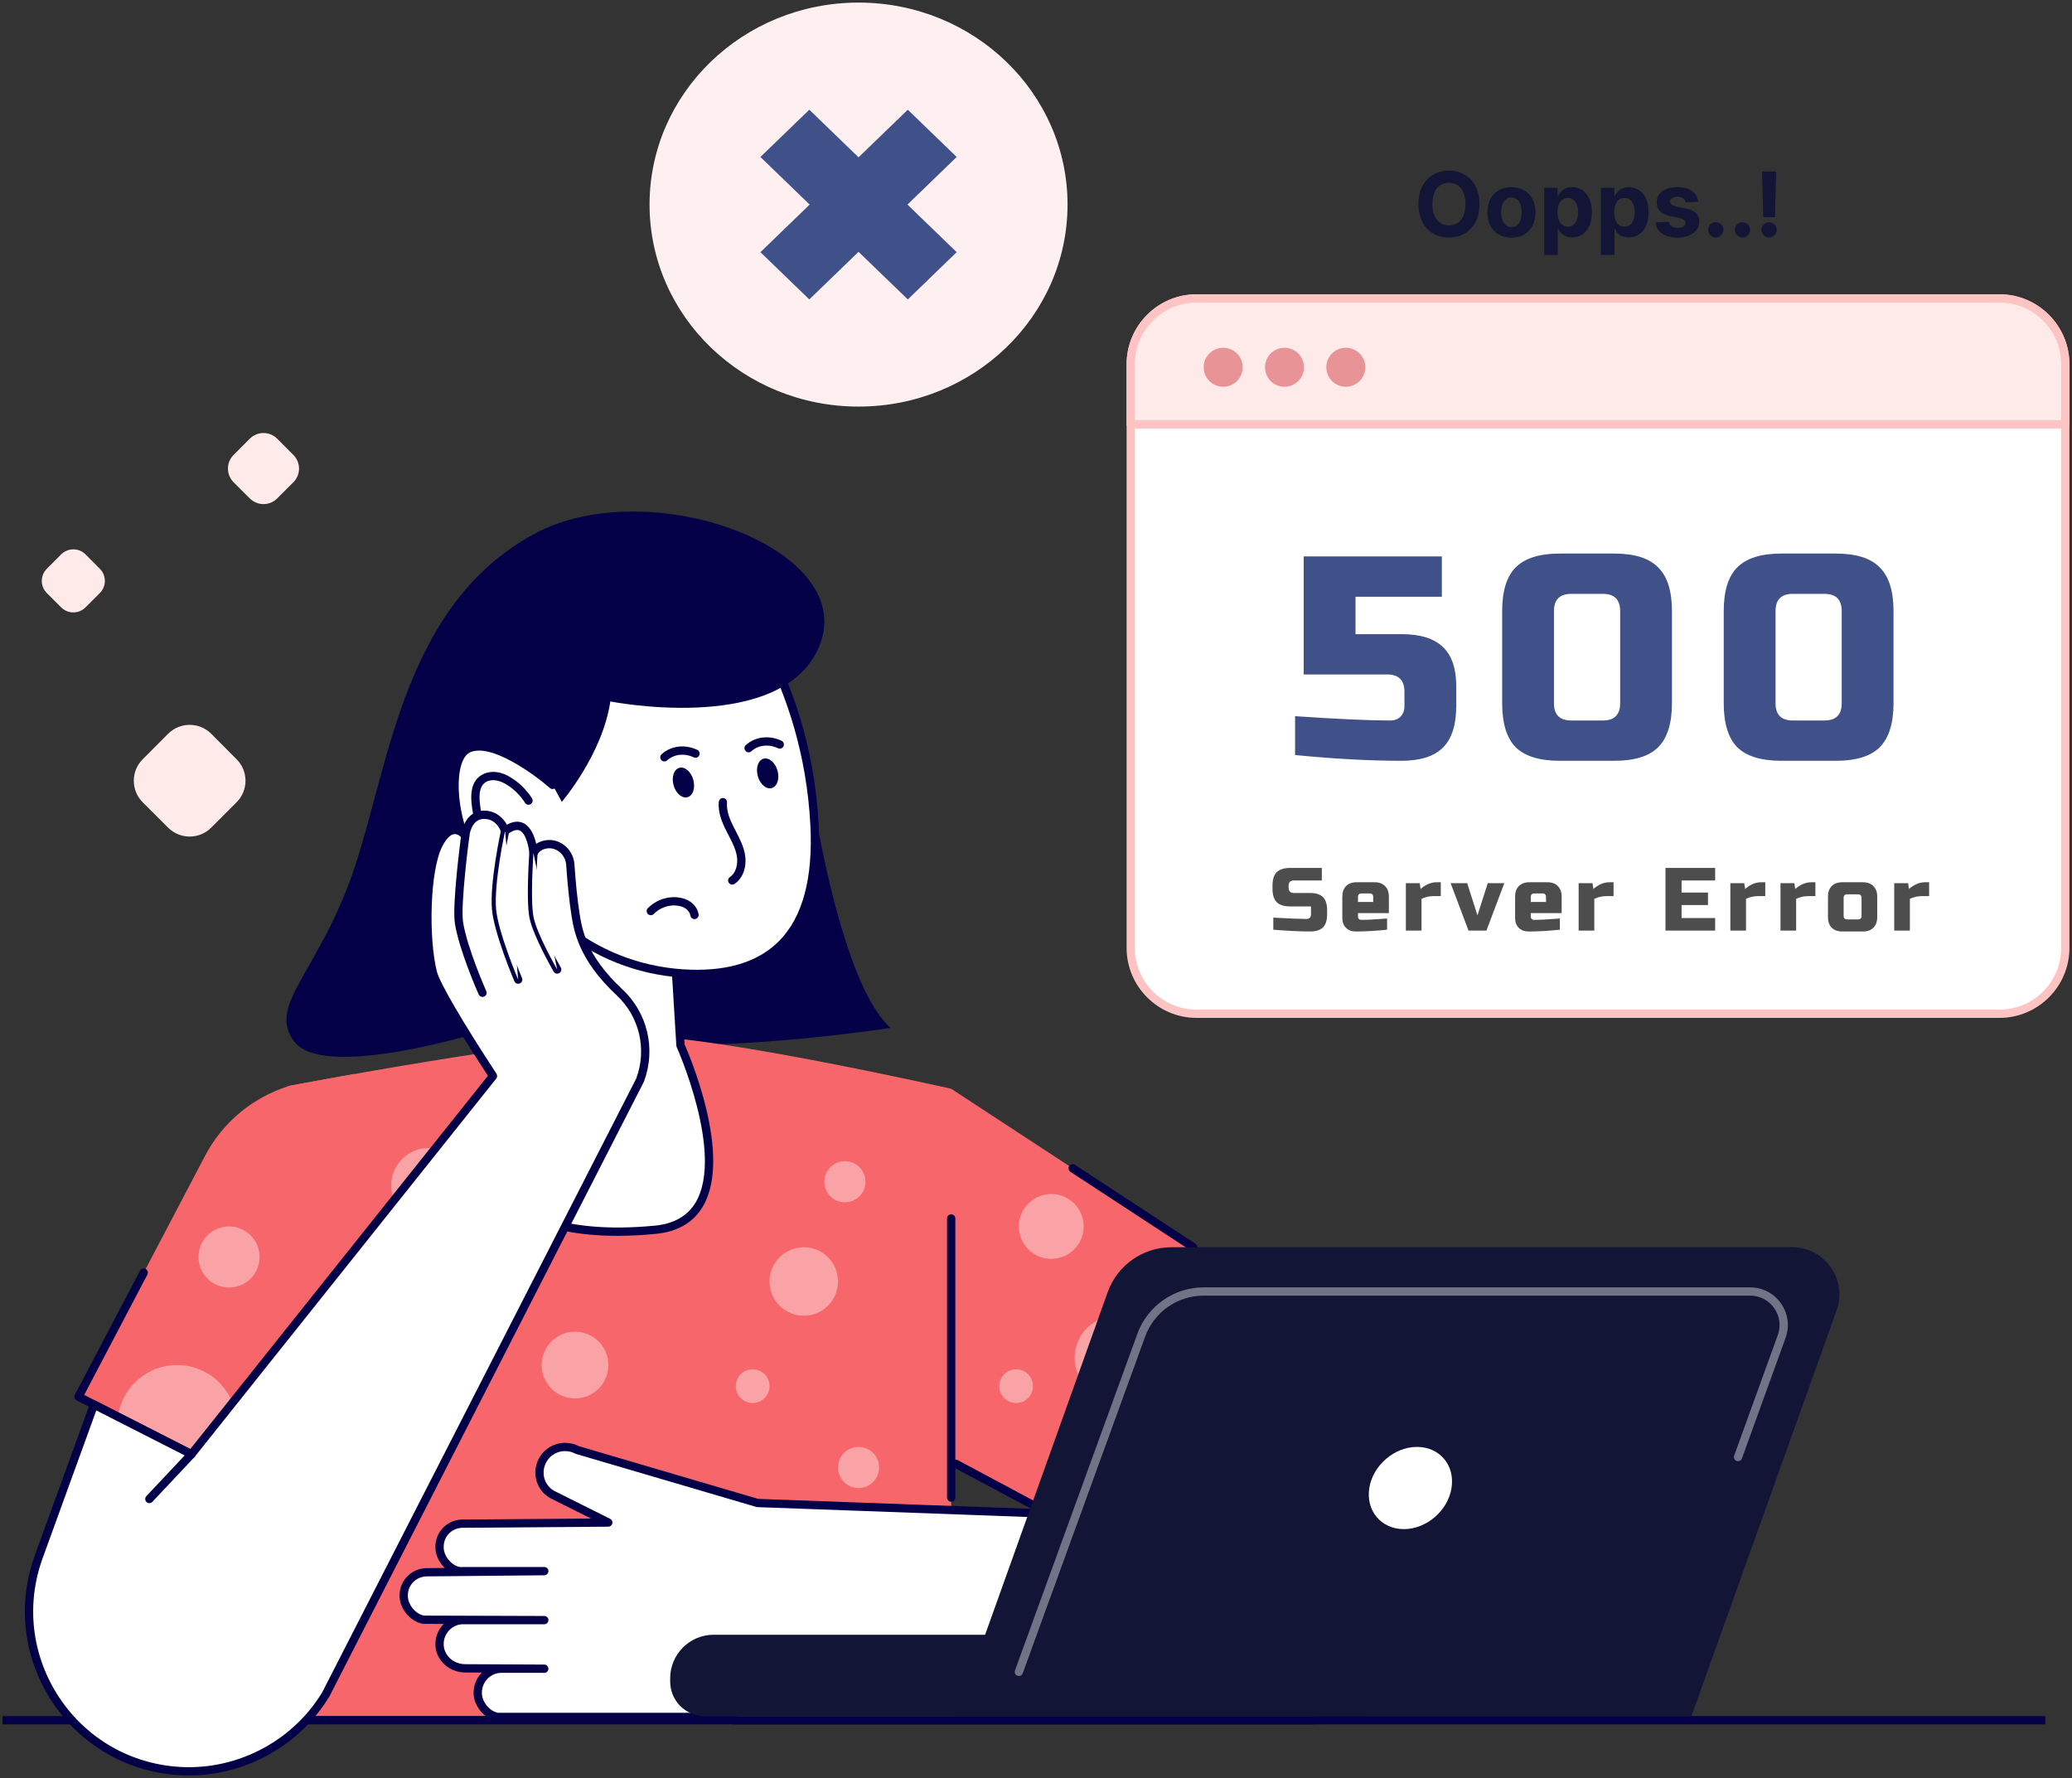 <svg width="648" height="556" viewBox="0 0 648 556" fill="none" xmlns="http://www.w3.org/2000/svg">
<rect x="0" y="0" width="648" height="556" fill="#333333" stroke="none"/>
<path d="M44.623 250.865L52.577 258.815C56.316 262.522 62.338 262.522 66.045 258.815L73.999 250.865C77.706 247.157 77.706 241.136 73.999 237.429L66.045 229.443C62.338 225.736 56.316 225.736 52.577 229.443L44.623 237.429C40.916 241.136 40.916 247.157 44.623 250.865ZM73.058 150.805L78.12 155.863C80.498 158.223 84.328 158.223 86.688 155.863L91.749 150.805C94.108 148.446 94.108 144.616 91.749 142.256L86.688 137.176C84.328 134.816 80.498 134.816 78.12 137.176L73.058 142.256C70.699 144.616 70.699 148.446 73.058 150.805ZM14.643 185.442L19.132 189.932C21.243 192.026 24.643 192.026 26.737 189.932L31.226 185.442C33.321 183.348 33.321 179.948 31.226 177.857L26.737 173.348C24.643 171.254 21.246 171.254 19.132 173.348L14.643 177.857C12.549 179.948 12.549 183.348 14.643 185.442Z" fill="#FFEAEA"/>
<path d="M268.503 127.141C304.601 127.141 333.864 98.861 333.864 63.975C333.864 29.089 304.601 0.809 268.503 0.809C232.406 0.809 203.143 29.089 203.143 63.975C203.143 98.861 232.406 127.141 268.503 127.141Z" fill="#FEF0F1"/>
<path d="M299.198 78.856L283.988 93.555C283.943 93.597 283.872 93.597 283.826 93.555L237.812 49.086L253.022 34.387C253.068 34.345 253.139 34.345 253.184 34.387L299.198 78.856Z" fill="#405189"/>
<path d="M237.812 78.856L253.022 93.555C253.068 93.597 253.139 93.597 253.184 93.555L299.198 49.086L283.988 34.387C283.943 34.345 283.872 34.345 283.826 34.387L237.812 78.856Z" fill="#405189"/>
<path d="M253.663 246.52C253.663 246.52 262.486 307.304 278.52 321.411C278.52 321.411 206.912 332.581 180.62 322.4C154.327 312.22 199.643 260.278 199.643 260.278L253.663 246.52Z" fill="#030047"/>
<path d="M297.479 340.453C297.479 340.453 224.542 323.99 199.905 323.996C172.223 324.003 90.282 339.571 90.282 339.571L75.586 536.629H297.479V340.453Z" fill="#F7666B"/>
<path opacity="0.4" d="M251.368 411.431C257.281 411.431 262.075 406.637 262.075 400.723C262.075 394.81 257.281 390.016 251.368 390.016C245.454 390.016 240.66 394.81 240.66 400.723C240.66 406.637 245.454 411.431 251.368 411.431Z" fill="white"/>
<path opacity="0.4" d="M235.389 438.726C238.3 438.726 240.66 436.366 240.66 433.455C240.66 430.544 238.3 428.184 235.389 428.184C232.477 428.184 230.117 430.544 230.117 433.455C230.117 436.366 232.477 438.726 235.389 438.726Z" fill="white"/>
<path opacity="0.4" d="M268.503 465.306C272.053 465.306 274.931 462.428 274.931 458.878C274.931 455.327 272.053 452.449 268.503 452.449C264.952 452.449 262.074 455.327 262.074 458.878C262.074 462.428 264.952 465.306 268.503 465.306Z" fill="white"/>
<path opacity="0.4" d="M264.237 375.962C267.787 375.962 270.665 373.084 270.665 369.534C270.665 365.984 267.787 363.105 264.237 363.105C260.687 363.105 257.809 365.984 257.809 369.534C257.809 373.084 260.687 375.962 264.237 375.962Z" fill="white"/>
<path opacity="0.4" d="M179.834 437.289C185.594 437.289 190.264 432.619 190.264 426.859C190.264 421.099 185.594 416.43 179.834 416.43C174.074 416.43 169.404 421.099 169.404 426.859C169.404 432.619 174.074 437.289 179.834 437.289Z" fill="white"/>
<path opacity="0.4" d="M236.554 514.972C244.735 514.972 251.367 508.34 251.367 500.16C251.367 491.979 244.735 485.348 236.554 485.348C228.374 485.348 221.742 491.979 221.742 500.16C221.742 508.34 228.374 514.972 236.554 514.972Z" fill="white"/>
<path opacity="0.4" d="M170.315 510.822C177.35 510.822 183.053 505.12 183.053 498.085C183.053 491.05 177.35 485.348 170.315 485.348C163.281 485.348 157.578 491.05 157.578 498.085C157.578 505.12 163.281 510.822 170.315 510.822Z" fill="white"/>
<path opacity="0.4" d="M134.085 382.482C140.577 382.482 145.84 377.219 145.84 370.727C145.84 364.235 140.577 358.973 134.085 358.973C127.593 358.973 122.33 364.235 122.33 370.727C122.33 377.219 127.593 382.482 134.085 382.482Z" fill="white"/>
<path opacity="0.4" d="M128.655 458.877C136.036 458.877 142.02 452.894 142.02 445.513C142.02 438.132 136.036 432.148 128.655 432.148C121.274 432.148 115.291 438.132 115.291 445.513C115.291 452.894 121.274 458.877 128.655 458.877Z" fill="white"/>
<path d="M210.984 296.995L212.813 326.888C212.813 326.888 237.367 381.334 205.034 384.537C172.701 387.74 156.079 377.827 154.398 367.76C152.72 357.695 161.718 328.258 161.718 328.258L162.785 275.793L210.984 296.995Z" fill="white"/>
<path d="M193.094 386.45C167.84 386.45 154.708 377.465 153.124 367.972C151.466 358.021 159.617 330.737 160.432 328.054L161.498 275.77C161.508 275.337 161.731 274.936 162.096 274.703C162.461 274.471 162.92 274.435 163.315 274.61L211.507 295.808C211.95 296.002 212.25 296.432 212.28 296.914L214.096 326.571C215.515 329.777 229.047 361.302 219.894 377.132C216.953 382.222 211.995 385.147 205.166 385.823C200.874 386.253 196.85 386.45 193.094 386.45ZM164.045 277.764L163.017 328.287C163.014 328.406 162.995 328.526 162.959 328.639C162.872 328.93 154.071 357.898 155.681 367.549C157.355 377.607 174.808 386.23 204.907 383.25C210.861 382.662 215.146 380.167 217.648 375.842C226.429 360.655 211.782 327.753 211.633 327.421C211.569 327.278 211.53 327.123 211.52 326.968L209.739 297.864L164.045 277.764Z" fill="#030047"/>
<path d="M140.594 217.318L224.209 179.539C225.608 180.767 252.308 209.613 254.738 258.174C256.429 291.984 241.025 305.186 216.2 304.527C186.614 303.738 162.859 284.207 152.869 256.348C148.515 244.202 145.426 230.954 140.594 217.318Z" fill="white"/>
<path d="M217.938 305.84C217.353 305.84 216.762 305.834 216.164 305.817C186.937 305.038 162.215 286.248 151.65 256.778C149.484 250.741 147.661 244.539 145.732 237.975C143.802 231.404 141.802 224.61 139.375 217.745C139.152 217.112 139.449 216.411 140.063 216.133L223.678 178.354C224.14 178.144 224.683 178.225 225.065 178.561C225.349 178.81 253.496 207.393 256.034 258.107C256.893 275.262 253.387 287.996 245.614 295.953C239.198 302.518 229.893 305.84 217.938 305.84ZM142.209 218.004C144.484 224.549 146.382 230.997 148.217 237.244C150.137 243.773 151.95 249.936 154.09 255.906C164.287 284.347 188.097 302.479 216.235 303.229C228.361 303.552 237.556 300.491 243.762 294.143C251.008 286.723 254.269 274.645 253.448 258.236C251.199 213.272 227.802 185.406 223.904 181.095L142.209 218.004Z" fill="#030047"/>
<path d="M110.863 335.828L102.628 476.533L68.25 459.009L36.893 443.021L24.582 436.754L64.158 361.367C69.251 351.697 77.729 344.238 87.984 340.424L90.282 339.577L110.863 335.828Z" fill="#F7666B"/>
<path opacity="0.4" d="M74.017 445.52C74.017 450.821 71.807 455.604 68.251 459.004L36.895 443.015C38.103 433.882 45.909 426.855 55.369 426.855C65.675 426.855 74.017 435.213 74.017 445.52Z" fill="white"/>
<path opacity="0.4" d="M71.633 402.613C76.907 402.613 81.183 398.337 81.183 393.062C81.183 387.788 76.907 383.512 71.633 383.512C66.358 383.512 62.082 387.788 62.082 393.062C62.082 398.337 66.358 402.613 71.633 402.613Z" fill="white"/>
<path d="M102.625 477.826C102.425 477.826 102.221 477.777 102.037 477.683L23.987 437.904C23.68 437.746 23.448 437.474 23.341 437.141C23.238 436.811 23.27 436.453 23.428 436.146L43.796 397.358C44.126 396.725 44.908 396.479 45.545 396.815C46.178 397.148 46.421 397.931 46.091 398.564L26.334 436.188L101.449 474.471L106.083 395.322C106.125 394.608 106.723 394.062 107.454 394.104C108.168 394.146 108.711 394.76 108.672 395.471L103.918 476.601C103.892 477.037 103.65 477.431 103.268 477.648C103.071 477.767 102.848 477.826 102.625 477.826Z" fill="#030047"/>
<path d="M461.807 499.635C458.491 510.979 451.636 520.546 442.641 527.278C433.662 534.01 422.544 537.915 410.715 537.915H229.019L229.138 536.877H155.672C153.374 536.531 151.512 534.841 150.423 532.976C149.68 531.716 149.301 530.265 149.44 528.729C149.715 524.844 153.031 521.667 156.935 521.806H170.232L145.523 521.687C142.692 521.687 139.964 520.287 138.513 517.837C138.497 517.821 138.497 517.802 138.477 517.786C137.734 516.525 137.356 515.074 137.492 513.539C137.766 509.654 141.082 506.477 144.987 506.616H170.229L132.518 506.496C130.22 506.151 128.355 504.46 127.269 502.592C126.526 501.332 126.147 499.88 126.283 498.345C126.558 494.46 129.874 491.506 133.778 491.645L170.229 491.299H143.726C141.428 490.954 139.563 489.263 138.477 487.398C137.734 486.138 137.356 484.687 137.492 483.152C137.766 479.267 141.082 476.313 144.987 476.452L190.261 476.106L172.51 467.231C171.353 466.523 170.455 465.589 169.783 464.467C168.626 462.483 168.367 459.962 169.23 457.664C170.923 453.123 176.205 451.139 180.487 453.401L236.982 470.01V469.994L328.063 473.31L358.399 388.945L439.619 439.985C459.389 452.774 468.419 477.033 461.807 499.635Z" fill="white"/>
<path d="M410.711 539.211H229.018C228.65 539.211 228.297 539.052 228.052 538.778C227.9 538.606 227.796 538.396 227.751 538.176H155.668C155.603 538.176 155.538 538.173 155.477 538.164C153.053 537.798 150.745 536.108 149.301 533.636C148.389 532.087 147.992 530.352 148.147 528.619C148.302 526.431 149.275 524.46 150.736 523.012L145.51 522.986C142.158 522.986 139.059 521.283 137.417 518.539C137.394 518.51 137.375 518.477 137.355 518.445C136.444 516.894 136.043 515.158 136.198 513.423C136.353 511.231 137.326 509.26 138.79 507.809L132.51 507.789C132.446 507.789 132.384 507.783 132.323 507.776C129.899 507.411 127.591 505.718 126.147 503.245C125.235 501.7 124.834 499.965 124.99 498.229C125.316 493.659 129.262 490.185 133.819 490.353L139.113 490.301C138.444 489.658 137.847 488.901 137.352 488.051C136.441 486.507 136.043 484.768 136.198 483.035C136.521 478.465 140.403 474.991 145.028 475.159L184.853 474.855L171.928 468.391C170.528 467.541 169.465 466.465 168.67 465.137C167.284 462.758 167.044 459.8 168.017 457.212C168.948 454.713 170.913 452.732 173.405 451.782C175.868 450.845 178.618 450.993 180.971 452.196L237.127 468.705L327.167 471.982L357.183 388.509C357.315 388.141 357.61 387.85 357.978 387.724C358.35 387.594 358.76 387.643 359.09 387.853L440.31 438.893C460.426 451.911 469.77 477.04 463.05 500.01C459.715 511.416 452.928 521.208 443.416 528.329C433.914 535.442 422.605 539.211 410.711 539.211ZM230.408 536.622H410.715C422.039 536.622 432.812 533.034 441.865 526.244C450.924 519.463 457.388 510.136 460.565 499.273C466.964 477.392 458.063 453.459 438.917 441.068L359.074 390.894L329.281 473.743C329.09 474.273 328.577 474.619 328.014 474.6L237.121 471.29C236.953 471.31 236.781 471.297 236.613 471.248L180.115 454.639C180.031 454.613 179.953 454.581 179.875 454.542C178.156 453.634 176.126 453.508 174.32 454.196C172.523 454.881 171.107 456.307 170.435 458.113C169.73 459.985 169.901 462.115 170.89 463.811C171.469 464.778 172.222 465.537 173.176 466.122L190.829 474.942C191.365 475.211 191.646 475.809 191.511 476.394C191.375 476.975 190.858 477.392 190.26 477.395L144.986 477.741C141.683 477.628 139 480.039 138.774 483.236C138.664 484.451 138.945 485.653 139.582 486.736C140.616 488.51 142.194 489.722 143.819 490H170.221C170.936 490 171.514 490.576 171.517 491.29C171.521 492.004 170.949 492.583 170.234 492.592L133.784 492.938C130.52 492.822 127.798 495.239 127.569 498.436C127.459 499.651 127.74 500.853 128.377 501.933C129.411 503.707 130.991 504.919 132.617 505.2L170.225 505.32C170.939 505.323 171.517 505.902 171.517 506.616C171.514 507.33 170.939 507.909 170.221 507.909H144.976C141.822 507.799 139.007 510.362 138.774 513.629C138.664 514.848 138.929 516.002 139.559 517.091C139.563 517.094 139.566 517.097 139.566 517.101C139.585 517.126 139.601 517.152 139.618 517.178C140.791 519.163 143.05 520.394 145.513 520.394L170.228 520.514C170.942 520.517 171.517 521.099 171.517 521.813C171.514 522.527 170.936 523.106 170.221 523.106H156.925C153.784 522.996 150.956 525.559 150.723 528.826C150.613 530.042 150.894 531.244 151.531 532.327C152.565 534.101 154.142 535.313 155.768 535.591H229.134C229.503 535.591 229.855 535.749 230.101 536.024C230.262 536.192 230.363 536.399 230.408 536.622Z" fill="#030047"/>
<path d="M297.478 340.457L373.172 390.017L328.056 473.299L251.629 432.446L297.478 340.457Z" fill="#F7666B"/>
<path opacity="0.4" d="M328.774 393.653C334.373 393.653 338.912 389.113 338.912 383.514C338.912 377.914 334.373 373.375 328.774 373.375C323.174 373.375 318.635 377.914 318.635 383.514C318.635 389.113 323.174 393.653 328.774 393.653Z" fill="white"/>
<path opacity="0.4" d="M317.789 438.726C320.7 438.726 323.06 436.366 323.06 433.455C323.06 430.544 320.7 428.184 317.789 428.184C314.878 428.184 312.518 430.544 312.518 433.455C312.518 436.366 314.878 438.726 317.789 438.726Z" fill="white"/>
<path opacity="0.4" d="M349.261 437.796C356.542 437.796 362.445 431.894 362.445 424.613C362.445 417.332 356.542 411.43 349.261 411.43C341.981 411.43 336.078 417.332 336.078 424.613C336.078 431.894 341.981 437.796 349.261 437.796Z" fill="white"/>
<path d="M328.057 474.594C327.85 474.594 327.643 474.545 327.449 474.442L298.374 458.902C297.744 458.566 297.504 457.781 297.844 457.151C298.18 456.52 298.965 456.281 299.596 456.617L327.533 471.552L371.466 390.449L334.766 366.419C334.168 366.028 334 365.223 334.391 364.625C334.786 364.027 335.584 363.859 336.185 364.25L373.88 388.933C374.442 389.301 374.63 390.041 374.31 390.633L329.197 473.915C328.962 474.348 328.516 474.594 328.057 474.594Z" fill="#030047"/>
<path d="M639.66 536.621H0.801V539.21H639.66V536.621Z" fill="#030047"/>
<path d="M425.821 511.188V536.639H220.402C214.429 536.639 209.594 531.804 209.594 525.832V524.794C209.594 517.283 215.689 511.188 223.181 511.188H425.821Z" fill="#121535"/>
<path d="M560.475 390.016H366.355C357.412 390.016 349.435 395.633 346.423 404.052L298.98 536.635H528.976L574.376 409.76C577.821 400.138 570.692 390.016 560.475 390.016Z" fill="#121535"/>
<path d="M453.949 465.303C452.815 472.401 446.144 478.157 439.047 478.157C431.933 478.157 427.105 472.401 428.239 465.303C429.373 458.206 436.057 452.45 443.155 452.45C450.255 452.45 455.087 458.206 453.949 465.303ZM625.317 93.316H374.216C362.846 93.316 353.625 102.534 353.625 113.907V296.412C353.625 307.782 362.843 317.003 374.216 317.003H625.317C636.687 317.003 645.908 307.785 645.908 296.412V113.907C645.904 102.537 636.687 93.316 625.317 93.316Z" fill="white"/>
<path d="M172.814 245.433L175.703 250.739C175.703 250.739 188.421 235.911 190.88 219.344C190.88 219.344 241.112 229.282 254.881 204.81C272.828 172.91 203.918 146.989 167.044 166.976C126.496 188.953 121.835 238.477 110.934 271.182C100.032 303.887 83.278 314.216 92.017 325.69C102.227 339.096 159.191 320.079 159.191 320.079L160.157 272.665L172.814 245.433Z" fill="#030047"/>
<path d="M173.651 269.506C173.651 269.506 165.219 274.351 154.204 272.036C143.193 269.722 137.689 237.829 146.593 234.022C155.497 230.214 172.814 245.431 172.814 245.431" fill="white"/>
<path d="M160.283 273.963C158.302 273.963 156.175 273.772 153.939 273.303C146.871 271.82 142.116 260.317 141.069 249.726C140.193 240.864 142.068 234.549 146.085 232.832C155.62 228.754 172.937 243.815 173.67 244.461C174.207 244.933 174.262 245.751 173.79 246.287C173.315 246.824 172.5 246.879 171.961 246.407C167.313 242.325 153.777 232.36 147.103 235.214C144.266 236.426 142.911 242.024 143.645 249.474C144.589 259.024 148.897 269.6 154.472 270.773C164.837 272.951 172.93 268.433 173.011 268.384C173.628 268.032 174.42 268.245 174.776 268.866C175.131 269.486 174.918 270.275 174.297 270.631C174.006 270.799 168.38 273.963 160.283 273.963Z" fill="#030047"/>
<path d="M165.293 250.361C163.858 248.095 161.944 246.13 159.721 244.634C158.325 243.696 156.77 242.927 155.102 242.723C153.435 242.52 151.631 242.937 150.422 244.103C148.709 245.755 148.538 248.425 148.742 250.797C149.117 255.125 150.387 259.371 152.446 263.192" fill="white"/>
<path d="M152.445 264.488C151.983 264.488 151.537 264.243 151.305 263.806C149.171 259.85 147.84 255.39 147.449 250.907C147.142 247.343 147.817 244.812 149.52 243.17C150.926 241.816 153.066 241.166 155.257 241.434C156.925 241.641 158.622 242.333 160.441 243.555C162.804 245.145 164.86 247.255 166.388 249.663C166.77 250.268 166.592 251.066 165.987 251.45C165.383 251.835 164.585 251.654 164.2 251.05C162.865 248.942 161.068 247.094 159 245.704C157.529 244.715 156.201 244.159 154.944 244.004C153.522 243.829 152.167 244.214 151.321 245.032C150.215 246.098 149.795 247.944 150.031 250.681C150.39 254.815 151.618 258.926 153.586 262.575C153.926 263.205 153.69 263.991 153.059 264.33C152.862 264.44 152.652 264.488 152.445 264.488Z" fill="#030047"/>
<path d="M200.162 337.777L101.835 529.942C91.845 546.306 73.384 555.52 54.302 553.668C21.775 550.511 0.961 517.518 12.118 486.801L29.399 439.223L59.874 454.746L154.184 336.471C150.334 330.583 136.815 309.727 135.38 304.132C132.755 293.773 132.998 271.964 137.245 263.919C141.492 255.872 145.499 261.331 145.499 261.331C145.499 261.331 146.12 254.838 151.301 254.786C156.482 254.718 157.965 259.844 157.965 259.844C165.838 253.836 166.84 266.731 166.84 266.731C167.755 265.109 169.138 264.349 170.622 264.071C174.506 263.328 178.097 266.421 178.356 270.374C178.63 274.43 179.115 280.354 179.946 285.687C180.825 291.385 182.464 299.772 193.669 310.218C201.232 317.247 203.788 328.123 200.162 337.777Z" fill="white"/>
<path d="M59.053 555.192C57.434 555.192 55.805 555.115 54.176 554.956C38.271 553.411 24.257 544.775 15.731 531.259C7.205 517.743 5.441 501.376 10.896 486.357L28.178 438.779C28.304 438.43 28.575 438.152 28.921 438.016C29.27 437.88 29.651 437.9 29.984 438.068L59.518 453.109L152.587 336.392C146.033 326.341 135.451 309.628 134.126 304.45C131.598 294.467 131.476 272.069 136.101 263.31C137.794 260.101 139.75 258.394 141.909 258.233C143.004 258.152 143.951 258.488 144.701 258.931C145.541 256.39 147.5 253.52 151.288 253.485C155.04 253.443 157.419 255.841 158.544 257.9C160.383 256.856 162.073 256.665 163.579 257.341C166.016 258.43 167.167 261.542 167.7 263.879C168.469 263.349 169.364 262.987 170.386 262.796C172.532 262.386 174.687 262.919 176.462 264.289C178.336 265.737 179.497 267.922 179.652 270.288C180.059 276.274 180.592 281.39 181.229 285.488C181.995 290.453 183.278 298.759 194.558 309.272C202.528 316.68 205.207 328.047 201.377 338.231C201.361 338.276 201.342 338.322 201.319 338.367L102.992 530.532C93.619 545.887 76.768 555.192 59.053 555.192ZM30.117 441.038L13.336 487.243C8.155 501.505 9.83 517.045 17.926 529.879C26.022 542.713 39.328 550.913 54.428 552.38C72.896 554.174 91.066 545.099 100.73 529.268L198.976 337.252C202.395 328.07 199.971 317.84 192.79 311.166C180.854 300.042 179.432 290.831 178.669 285.882C178.02 281.71 177.483 276.519 177.069 270.459C176.963 268.834 176.165 267.331 174.878 266.339C173.698 265.427 172.273 265.072 170.867 265.34C169.545 265.586 168.602 266.248 167.971 267.363C167.69 267.861 167.118 268.113 166.565 267.993C166.01 267.871 165.599 267.399 165.551 266.83C165.428 265.278 164.607 260.634 162.519 259.703C161.582 259.286 160.315 259.677 158.75 260.87C158.408 261.129 157.965 261.203 157.558 261.07C157.154 260.938 156.84 260.611 156.721 260.201C156.672 260.036 155.438 256.077 151.401 256.077C151.375 256.077 151.346 256.077 151.317 256.077C147.374 256.116 146.808 261.235 146.786 261.452C146.731 261.985 146.356 262.431 145.839 262.573C145.328 262.712 144.772 262.525 144.455 262.092C144.449 262.085 143.437 260.712 142.09 260.818C140.913 260.912 139.601 262.227 138.389 264.519C134.388 272.095 134.003 293.423 136.634 303.81C137.545 307.372 144.51 319.318 155.266 335.759C155.57 336.227 155.544 336.838 155.195 337.275L60.886 455.55C60.504 456.031 59.832 456.173 59.286 455.895L30.117 441.038Z" fill="#030047"/>
<path d="M46.709 470.036C46.389 470.036 46.072 469.92 45.823 469.684C45.303 469.192 45.277 468.375 45.769 467.854L58.939 453.857C59.43 453.336 60.251 453.31 60.768 453.802C61.289 454.293 61.314 455.111 60.823 455.631L47.653 469.629C47.397 469.9 47.052 470.036 46.709 470.036Z" fill="#030047"/>
<path d="M174.258 304.466C173.808 304.466 173.375 304.233 173.136 303.816C172.871 303.354 166.62 292.468 165.564 286.877C164.513 281.337 165.502 267.23 165.544 266.632C165.596 265.918 166.236 265.384 166.928 265.433C167.642 265.484 168.178 266.102 168.127 266.816C168.117 266.958 167.121 281.186 168.107 286.395C169.083 291.554 175.315 302.413 175.376 302.523C175.735 303.144 175.521 303.936 174.901 304.291C174.7 304.411 174.477 304.466 174.258 304.466Z" fill="#030047"/>
<path d="M162.057 307.629C161.553 307.629 161.075 307.332 160.865 306.84C160.606 306.233 154.524 291.844 153.861 284.407C153.118 276.075 156.55 260.238 156.699 259.566C156.851 258.865 157.555 258.425 158.24 258.577C158.939 258.729 159.381 259.42 159.229 260.119C159.197 260.28 155.736 276.24 156.443 284.174C157.074 291.204 163.189 305.68 163.253 305.825C163.534 306.485 163.227 307.244 162.568 307.522C162.4 307.593 162.226 307.629 162.057 307.629Z" fill="#030047"/>
<path d="M145.51 261.33C145.51 261.33 142.64 282.829 143.545 288.553C144.867 296.931 150.891 310.45 150.891 310.45" fill="white"/>
<path d="M150.891 311.743C150.397 311.743 149.925 311.455 149.708 310.974C149.459 310.415 143.597 297.202 142.262 288.754C141.341 282.91 144.107 262.045 144.224 261.159C144.317 260.451 144.947 259.95 145.678 260.047C146.386 260.141 146.883 260.794 146.79 261.502C146.761 261.715 143.958 282.878 144.821 288.35C146.105 296.459 152.013 309.784 152.074 309.92C152.365 310.573 152.071 311.339 151.418 311.63C151.247 311.707 151.069 311.743 150.891 311.743Z" fill="#030047"/>
<path d="M215.021 249.287C216.723 248.812 217.529 246.37 216.82 243.832C216.111 241.295 214.157 239.623 212.455 240.098C210.753 240.574 209.948 243.016 210.656 245.554C211.365 248.091 213.319 249.763 215.021 249.287Z" fill="#030047"/>
<path d="M207.781 236.809C210.286 234.515 214.122 234.059 217.516 235.655Z" fill="white"/>
<path d="M207.781 238.102C207.429 238.102 207.08 237.96 206.828 237.682C206.343 237.155 206.378 236.334 206.909 235.852C209.808 233.196 214.184 232.656 218.069 234.482C218.715 234.786 218.993 235.558 218.689 236.205C218.385 236.851 217.619 237.132 216.967 236.825C214.045 235.448 210.784 235.817 208.66 237.763C208.408 237.992 208.095 238.102 207.781 238.102Z" fill="#030047"/>
<path d="M241.361 246.434C243.063 245.959 243.868 243.516 243.16 240.979C242.451 238.441 240.497 236.769 238.795 237.245C237.093 237.72 236.287 240.163 236.996 242.7C237.705 245.238 239.659 246.909 241.361 246.434Z" fill="#030047"/>
<path d="M234.121 233.954C236.626 231.659 240.462 231.203 243.856 232.8Z" fill="white"/>
<path d="M234.121 235.25C233.769 235.25 233.42 235.108 233.168 234.83C232.683 234.303 232.718 233.482 233.248 233.001C236.147 230.344 240.527 229.804 244.408 231.63C245.055 231.934 245.333 232.707 245.029 233.353C244.725 234 243.959 234.281 243.306 233.974C240.381 232.597 237.12 232.965 235 234.911C234.748 235.137 234.435 235.25 234.121 235.25Z" fill="#030047"/>
<path d="M226.087 250.838C225.809 253.773 226.992 256.643 228.323 259.273C229.658 261.904 231.193 264.506 231.704 267.412C232.215 270.317 231.445 273.678 228.996 275.32" fill="white"/>
<path d="M228.999 276.613C228.582 276.613 228.172 276.413 227.923 276.038C227.525 275.444 227.684 274.639 228.278 274.241C230.327 272.868 230.835 269.933 230.431 267.632C230.033 265.369 228.951 263.288 227.803 261.081L227.17 259.856C225.819 257.196 224.481 254.032 224.794 250.712C224.862 250.001 225.499 249.474 226.207 249.545C226.921 249.613 227.441 250.244 227.377 250.958C227.124 253.618 228.298 256.355 229.481 258.686L230.101 259.891C231.287 262.173 232.515 264.532 232.981 267.186C233.656 271.003 232.373 274.619 229.717 276.397C229.497 276.542 229.245 276.613 228.999 276.613Z" fill="#030047"/>
<path d="M217.2 287.404C216.576 287.404 216.023 286.951 215.923 286.315C215.787 285.478 215.218 284.644 214.397 284.088C213.622 283.561 212.594 283.238 211.427 283.151C208.874 282.963 206.262 283.949 204.469 285.794C203.974 286.308 203.153 286.318 202.636 285.82C202.122 285.323 202.113 284.502 202.613 283.988C204.931 281.603 208.292 280.326 211.615 280.568C213.237 280.688 214.701 281.163 215.855 281.945C217.274 282.911 218.231 284.353 218.479 285.904C218.593 286.609 218.114 287.275 217.406 287.388C217.338 287.401 217.267 287.404 217.2 287.404Z" fill="#030047"/>
<path d="M297.478 469.597C296.763 469.597 296.182 469.019 296.182 468.301V381.015C296.182 380.301 296.76 379.719 297.478 379.719C298.192 379.719 298.774 380.297 298.774 381.015V468.301C298.774 469.016 298.192 469.597 297.478 469.597Z" fill="#030047"/>
<g opacity="0.4">
<path d="M318.635 524.098C318.49 524.098 318.338 524.072 318.192 524.02C317.52 523.775 317.171 523.031 317.417 522.359L355.713 417.048C358.867 408.379 367.18 402.559 376.401 402.559H547.325C551.223 402.559 554.746 404.391 556.985 407.584C559.225 410.778 559.749 414.708 558.424 418.366L544.775 456.061C544.529 456.733 543.786 457.079 543.117 456.837C542.445 456.594 542.096 455.851 542.338 455.179L555.987 417.484C557.021 414.63 556.61 411.563 554.865 409.071C553.113 406.576 550.366 405.147 547.325 405.147H376.401C368.266 405.147 360.929 410.286 358.146 417.933L319.85 523.245C319.66 523.772 319.162 524.098 318.635 524.098Z" fill="white"/>
</g>
<path d="M166.835 266.73C166.835 266.73 165.807 281.203 166.835 286.643C167.862 292.079 174.255 303.174 174.255 303.174" fill="white"/>
<path d="M157.963 259.84C157.963 259.84 154.417 276.058 155.151 284.29C155.804 291.607 162.058 306.332 162.058 306.332" fill="white"/>
<path d="M462.678 63.818C462.678 66.039 462.257 67.928 461.415 69.486C460.58 71.044 459.44 72.233 457.995 73.055C456.557 73.871 454.939 74.278 453.143 74.278C451.333 74.278 449.709 73.867 448.271 73.046C446.832 72.224 445.695 71.034 444.86 69.476C444.025 67.918 443.607 66.032 443.607 63.818C443.607 61.597 444.025 59.708 444.86 58.151C445.695 56.593 446.832 55.406 448.271 54.591C449.709 53.769 451.333 53.358 453.143 53.358C454.939 53.358 456.557 53.769 457.995 54.591C459.44 55.406 460.58 56.593 461.415 58.151C462.257 59.708 462.678 61.597 462.678 63.818ZM458.313 63.818C458.313 62.38 458.098 61.167 457.667 60.179C457.243 59.191 456.643 58.442 455.867 57.932C455.092 57.421 454.183 57.166 453.143 57.166C452.102 57.166 451.194 57.421 450.418 57.932C449.643 58.442 449.04 59.191 448.609 60.179C448.184 61.167 447.972 62.38 447.972 63.818C447.972 65.257 448.184 66.47 448.609 67.457C449.04 68.445 449.643 69.194 450.418 69.704C451.194 70.215 452.102 70.47 453.143 70.47C454.183 70.47 455.092 70.215 455.867 69.704C456.643 69.194 457.243 68.445 457.667 67.457C458.098 66.47 458.313 65.257 458.313 63.818ZM472.689 74.298C471.144 74.298 469.808 73.97 468.681 73.314C467.561 72.651 466.696 71.73 466.086 70.55C465.476 69.363 465.172 67.988 465.172 66.423C465.172 64.846 465.476 63.467 466.086 62.287C466.696 61.1 467.561 60.179 468.681 59.523C469.808 58.86 471.144 58.528 472.689 58.528C474.233 58.528 475.565 58.86 476.686 59.523C477.813 60.179 478.681 61.1 479.291 62.287C479.901 63.467 480.206 64.846 480.206 66.423C480.206 67.988 479.901 69.363 479.291 70.55C478.681 71.73 477.813 72.651 476.686 73.314C475.565 73.97 474.233 74.298 472.689 74.298ZM472.708 71.017C473.411 71.017 473.998 70.818 474.468 70.421C474.939 70.016 475.294 69.466 475.532 68.77C475.778 68.074 475.9 67.282 475.9 66.394C475.9 65.505 475.778 64.713 475.532 64.017C475.294 63.321 474.939 62.771 474.468 62.367C473.998 61.962 473.411 61.76 472.708 61.76C471.999 61.76 471.403 61.962 470.919 62.367C470.441 62.771 470.08 63.321 469.835 64.017C469.596 64.713 469.477 65.505 469.477 66.394C469.477 67.282 469.596 68.074 469.835 68.77C470.08 69.466 470.441 70.016 470.919 70.421C471.403 70.818 471.999 71.017 472.708 71.017ZM482.96 79.727V58.727H487.136V61.293H487.325C487.511 60.882 487.779 60.464 488.13 60.04C488.488 59.609 488.952 59.251 489.522 58.966C490.099 58.674 490.815 58.528 491.67 58.528C492.784 58.528 493.811 58.82 494.752 59.403C495.694 59.98 496.446 60.852 497.01 62.019C497.573 63.178 497.855 64.633 497.855 66.383C497.855 68.087 497.58 69.526 497.029 70.699C496.486 71.865 495.743 72.751 494.802 73.354C493.868 73.95 492.82 74.249 491.66 74.249C490.838 74.249 490.139 74.113 489.562 73.841C488.992 73.569 488.525 73.228 488.16 72.817C487.796 72.399 487.517 71.978 487.325 71.554H487.196V79.727H482.96ZM487.106 66.364C487.106 67.272 487.232 68.064 487.484 68.74C487.736 69.416 488.1 69.943 488.578 70.321C489.055 70.692 489.635 70.878 490.318 70.878C491.007 70.878 491.591 70.689 492.068 70.311C492.545 69.927 492.906 69.396 493.152 68.72C493.404 68.037 493.529 67.252 493.529 66.364C493.529 65.482 493.407 64.706 493.162 64.037C492.916 63.367 492.555 62.844 492.078 62.466C491.6 62.088 491.014 61.899 490.318 61.899C489.628 61.899 489.045 62.081 488.568 62.446C488.097 62.811 487.736 63.328 487.484 63.997C487.232 64.667 487.106 65.456 487.106 66.364ZM500.679 79.727V58.727H504.855V61.293H505.044C505.229 60.882 505.498 60.464 505.849 60.04C506.207 59.609 506.671 59.251 507.241 58.966C507.818 58.674 508.534 58.528 509.389 58.528C510.502 58.528 511.53 58.82 512.471 59.403C513.413 59.98 514.165 60.852 514.728 62.019C515.292 63.178 515.574 64.633 515.574 66.383C515.574 68.087 515.298 69.526 514.748 70.699C514.205 71.865 513.462 72.751 512.521 73.354C511.586 73.95 510.539 74.249 509.379 74.249C508.557 74.249 507.858 74.113 507.281 73.841C506.711 73.569 506.243 73.228 505.879 72.817C505.514 72.399 505.236 71.978 505.044 71.554H504.914V79.727H500.679ZM504.825 66.364C504.825 67.272 504.951 68.064 505.203 68.74C505.455 69.416 505.819 69.943 506.297 70.321C506.774 70.692 507.354 70.878 508.037 70.878C508.726 70.878 509.309 70.689 509.787 70.311C510.264 69.927 510.625 69.396 510.87 68.72C511.122 68.037 511.248 67.252 511.248 66.364C511.248 65.482 511.126 64.706 510.88 64.037C510.635 63.367 510.274 62.844 509.797 62.466C509.319 62.088 508.733 61.899 508.037 61.899C507.347 61.899 506.764 62.081 506.287 62.446C505.816 62.811 505.455 63.328 505.203 63.997C504.951 64.667 504.825 65.456 504.825 66.364ZM531.105 63.082L527.227 63.321C527.161 62.99 527.018 62.691 526.799 62.426C526.581 62.154 526.292 61.939 525.934 61.78C525.583 61.614 525.162 61.531 524.672 61.531C524.015 61.531 523.462 61.67 523.011 61.949C522.56 62.221 522.335 62.585 522.335 63.043C522.335 63.407 522.481 63.715 522.772 63.967C523.064 64.219 523.565 64.421 524.274 64.574L527.038 65.131C528.523 65.436 529.63 65.926 530.359 66.602C531.088 67.278 531.453 68.167 531.453 69.267C531.453 70.268 531.158 71.146 530.568 71.902C529.984 72.658 529.182 73.248 528.162 73.672C527.147 74.09 525.977 74.298 524.652 74.298C522.63 74.298 521.019 73.877 519.819 73.035C518.626 72.187 517.927 71.034 517.721 69.575L521.887 69.356C522.013 69.973 522.318 70.444 522.802 70.769C523.286 71.087 523.906 71.246 524.662 71.246C525.404 71.246 526.001 71.103 526.451 70.818C526.909 70.526 527.141 70.152 527.147 69.695C527.141 69.31 526.978 68.995 526.66 68.75C526.342 68.498 525.851 68.306 525.189 68.173L522.544 67.646C521.052 67.348 519.942 66.831 519.213 66.095C518.49 65.359 518.129 64.421 518.129 63.281C518.129 62.3 518.394 61.455 518.924 60.746C519.461 60.036 520.214 59.49 521.181 59.105C522.156 58.721 523.296 58.528 524.602 58.528C526.531 58.528 528.049 58.936 529.156 59.751C530.27 60.567 530.919 61.677 531.105 63.082ZM536.596 74.258C535.94 74.258 535.376 74.026 534.906 73.562C534.442 73.092 534.21 72.528 534.21 71.872C534.21 71.222 534.442 70.666 534.906 70.202C535.376 69.738 535.94 69.506 536.596 69.506C537.232 69.506 537.789 69.738 538.266 70.202C538.744 70.666 538.982 71.222 538.982 71.872C538.982 72.31 538.87 72.711 538.644 73.075C538.425 73.433 538.137 73.722 537.779 73.94C537.421 74.153 537.027 74.258 536.596 74.258ZM544.936 74.258C544.279 74.258 543.716 74.026 543.245 73.562C542.781 73.092 542.549 72.528 542.549 71.872C542.549 71.222 542.781 70.666 543.245 70.202C543.716 69.738 544.279 69.506 544.936 69.506C545.572 69.506 546.129 69.738 546.606 70.202C547.083 70.666 547.322 71.222 547.322 71.872C547.322 72.31 547.209 72.711 546.984 73.075C546.765 73.433 546.477 73.722 546.119 73.94C545.761 74.153 545.367 74.258 544.936 74.258ZM555.478 53.636L555.09 67.895H551.451L551.053 53.636H555.478ZM553.271 74.258C552.614 74.258 552.051 74.026 551.58 73.562C551.11 73.092 550.878 72.528 550.884 71.872C550.878 71.222 551.11 70.666 551.58 70.202C552.051 69.738 552.614 69.506 553.271 69.506C553.9 69.506 554.454 69.738 554.931 70.202C555.408 70.666 555.65 71.222 555.657 71.872C555.65 72.31 555.534 72.711 555.309 73.075C555.09 73.433 554.802 73.722 554.444 73.94C554.086 74.153 553.695 74.258 553.271 74.258Z" fill="#121535"/>
<path d="M625.316 318.296H374.216C362.151 318.296 352.332 308.477 352.332 296.412V113.907C352.332 101.839 362.148 92.023 374.216 92.023H625.316C637.385 92.023 647.2 101.842 647.2 113.907V296.412C647.2 308.48 637.385 318.296 625.316 318.296ZM374.216 94.612C363.576 94.612 354.924 103.268 354.924 113.907V296.412C354.924 307.052 363.579 315.707 374.216 315.707H625.316C635.956 315.707 644.611 307.052 644.611 296.412V113.907C644.611 103.268 635.956 94.612 625.316 94.612H374.216Z" fill="#FEC4C4"/>
<path d="M625.315 93.316H374.218C362.848 93.316 353.627 102.534 353.627 113.907V132.702H645.906V113.907C645.903 102.537 636.686 93.316 625.315 93.316Z" fill="#FFEAEA"/>
<path d="M645.904 133.994H353.624C352.91 133.994 352.328 133.415 352.328 132.697V113.903C352.328 101.835 362.144 92.019 374.212 92.019H625.313C637.381 92.019 647.196 101.838 647.196 113.903V132.697C647.2 133.415 646.621 133.994 645.904 133.994ZM354.92 131.405H644.611V113.907C644.611 103.267 635.956 94.612 625.316 94.612H374.215C363.575 94.612 354.92 103.267 354.92 113.907V131.405Z" fill="#FEC4C4"/>
<path d="M382.538 120.944C385.907 120.944 388.637 118.213 388.637 114.845C388.637 111.477 385.907 108.746 382.538 108.746C379.17 108.746 376.439 111.477 376.439 114.845C376.439 118.213 379.17 120.944 382.538 120.944Z" fill="#E89497"/>
<path d="M401.716 120.944C405.084 120.944 407.815 118.213 407.815 114.845C407.815 111.477 405.084 108.746 401.716 108.746C398.348 108.746 395.617 111.477 395.617 114.845C395.617 118.213 398.348 120.944 401.716 120.944Z" fill="#E89497"/>
<path d="M420.892 120.944C424.26 120.944 426.991 118.213 426.991 114.845C426.991 111.477 424.26 108.746 420.892 108.746C417.523 108.746 414.793 111.477 414.793 114.845C414.793 118.213 417.523 120.944 420.892 120.944Z" fill="#E89497"/>
<path d="M438.325 237.9C428.305 237.9 417.205 237.3 405.025 236.1V223.95C418.285 224.85 428.185 225.3 434.725 225.3C436.105 225.3 437.185 224.91 437.965 224.13C438.805 223.29 439.225 222.18 439.225 220.8V216.3C439.225 212.7 437.425 210.9 433.825 210.9H407.725V174H450.925V186.6H423.925V198.3H438.325C444.205 198.3 448.525 199.65 451.285 202.35C454.045 204.99 455.425 209.04 455.425 214.5V220.8C455.425 226.68 454.045 231 451.285 233.76C448.525 236.52 444.205 237.9 438.325 237.9ZM506.689 191.1C506.689 187.5 504.889 185.7 501.289 185.7H491.389C487.789 185.7 485.989 187.5 485.989 191.1V219.9C485.989 223.5 487.789 225.3 491.389 225.3H501.289C504.889 225.3 506.689 223.5 506.689 219.9V191.1ZM522.889 219.9C522.889 226.2 521.449 230.79 518.569 233.67C515.749 236.49 511.189 237.9 504.889 237.9H487.789C481.489 237.9 476.899 236.49 474.019 233.67C471.199 230.79 469.789 226.2 469.789 219.9V191.1C469.789 184.8 471.199 180.24 474.019 177.42C476.899 174.54 481.489 173.1 487.789 173.1H504.889C511.189 173.1 515.749 174.54 518.569 177.42C521.449 180.24 522.889 184.8 522.889 191.1V219.9ZM575.982 191.1C575.982 187.5 574.182 185.7 570.582 185.7H560.682C557.082 185.7 555.282 187.5 555.282 191.1V219.9C555.282 223.5 557.082 225.3 560.682 225.3H570.582C574.182 225.3 575.982 223.5 575.982 219.9V191.1ZM592.182 219.9C592.182 226.2 590.742 230.79 587.862 233.67C585.042 236.49 580.482 237.9 574.182 237.9H557.082C550.782 237.9 546.192 236.49 543.312 233.67C540.492 230.79 539.082 226.2 539.082 219.9V191.1C539.082 184.8 540.492 180.24 543.312 177.42C546.192 174.54 550.782 173.1 557.082 173.1H574.182C580.482 173.1 585.042 174.54 587.862 177.42C590.742 180.24 592.182 184.8 592.182 191.1V219.9Z" fill="#405189"/>
<path d="M398.213 286.94C403.328 287.22 406.791 287.36 408.601 287.36C409.031 287.36 409.367 287.239 409.609 286.996C409.871 286.735 410.001 286.389 410.001 285.96V283.44H403.561C401.601 283.44 400.173 283.001 399.277 282.124C398.4 281.228 397.961 279.8 397.961 277.84V277C397.961 275.04 398.4 273.621 399.277 272.744C400.173 271.848 401.601 271.4 403.561 271.4H413.389V275.32H404.681C403.561 275.32 403.001 275.88 403.001 277V277.56C403.001 278.68 403.561 279.24 404.681 279.24H409.721C411.551 279.24 412.895 279.669 413.753 280.528C414.612 281.387 415.041 282.731 415.041 284.56V285.96C415.041 287.789 414.612 289.133 413.753 289.992C412.895 290.851 411.551 291.28 409.721 291.28C408.769 291.28 407.761 291.261 406.697 291.224L404.121 291.112C402.217 291.019 400.248 290.888 398.213 290.72V286.94ZM425.819 279.38C425.073 279.38 424.699 279.753 424.699 280.5V282.04H429.459V280.5C429.459 279.753 429.086 279.38 428.339 279.38H425.819ZM433.799 290.72C430.197 291.093 426.93 291.28 423.999 291.28C422.73 291.28 421.713 290.897 420.947 290.132C420.182 289.367 419.799 288.349 419.799 287.08V280.36C419.799 278.96 420.191 277.868 420.975 277.084C421.778 276.281 422.879 275.88 424.279 275.88H429.879C431.279 275.88 432.371 276.281 433.155 277.084C433.958 277.868 434.359 278.96 434.359 280.36V285.54H424.699V286.66C424.699 286.94 424.793 287.173 424.979 287.36C425.166 287.547 425.399 287.64 425.679 287.64C427.527 287.64 430.234 287.5 433.799 287.22V290.72ZM448.208 280.22C447.032 280.22 445.819 280.5 444.568 281.06V291H439.668V276.16H444.008L444.288 277.98C445.894 276.58 447.574 275.88 449.328 275.88H450.588V280.22H448.208ZM465.287 276.16H470.467L464.867 291H459.267L453.667 276.16H458.847L462.067 286.24L465.287 276.16ZM479.856 279.38C479.109 279.38 478.736 279.753 478.736 280.5V282.04H483.496V280.5C483.496 279.753 483.123 279.38 482.376 279.38H479.856ZM487.836 290.72C484.233 291.093 480.967 291.28 478.036 291.28C476.767 291.28 475.749 290.897 474.984 290.132C474.219 289.367 473.836 288.349 473.836 287.08V280.36C473.836 278.96 474.228 277.868 475.012 277.084C475.815 276.281 476.916 275.88 478.316 275.88H483.916C485.316 275.88 486.408 276.281 487.192 277.084C487.995 277.868 488.396 278.96 488.396 280.36V285.54H478.736V286.66C478.736 286.94 478.829 287.173 479.016 287.36C479.203 287.547 479.436 287.64 479.716 287.64C481.564 287.64 484.271 287.5 487.836 287.22V290.72ZM502.245 280.22C501.069 280.22 499.856 280.5 498.605 281.06V291H493.705V276.16H498.045L498.325 277.98C499.93 276.58 501.61 275.88 503.365 275.88H504.625V280.22H502.245ZM536.399 291H520.859V271.4H536.399V275.32H525.899V279.1H534.159V283.02H525.899V287.08H536.399V291ZM549.692 280.22C548.516 280.22 547.303 280.5 546.052 281.06V291H541.152V276.16H545.492L545.772 277.98C547.377 276.58 549.057 275.88 550.812 275.88H552.072V280.22H549.692ZM565.371 280.22C564.195 280.22 562.982 280.5 561.731 281.06V291H556.831V276.16H561.171L561.451 277.98C563.056 276.58 564.736 275.88 566.491 275.88H567.751V280.22H565.371ZM587.083 286.8C587.083 288.2 586.682 289.301 585.879 290.104C585.095 290.888 584.003 291.28 582.603 291.28H576.163C574.763 291.28 573.662 290.888 572.859 290.104C572.075 289.301 571.683 288.2 571.683 286.8V280.36C571.683 278.96 572.075 277.868 572.859 277.084C573.662 276.281 574.763 275.88 576.163 275.88H582.603C584.003 275.88 585.095 276.281 585.879 277.084C586.682 277.868 587.083 278.96 587.083 280.36V286.8ZM582.183 280.78C582.183 280.033 581.81 279.66 581.063 279.66H577.703C576.956 279.66 576.583 280.033 576.583 280.78V286.38C576.583 287.127 576.956 287.5 577.703 287.5H581.063C581.81 287.5 582.183 287.127 582.183 286.38V280.78ZM600.94 280.22C599.764 280.22 598.55 280.5 597.3 281.06V291H592.4V276.16H596.74L597.02 277.98C598.625 276.58 600.305 275.88 602.06 275.88H603.32V280.22H600.94Z" fill="#4D4D4D"/>
</svg>
